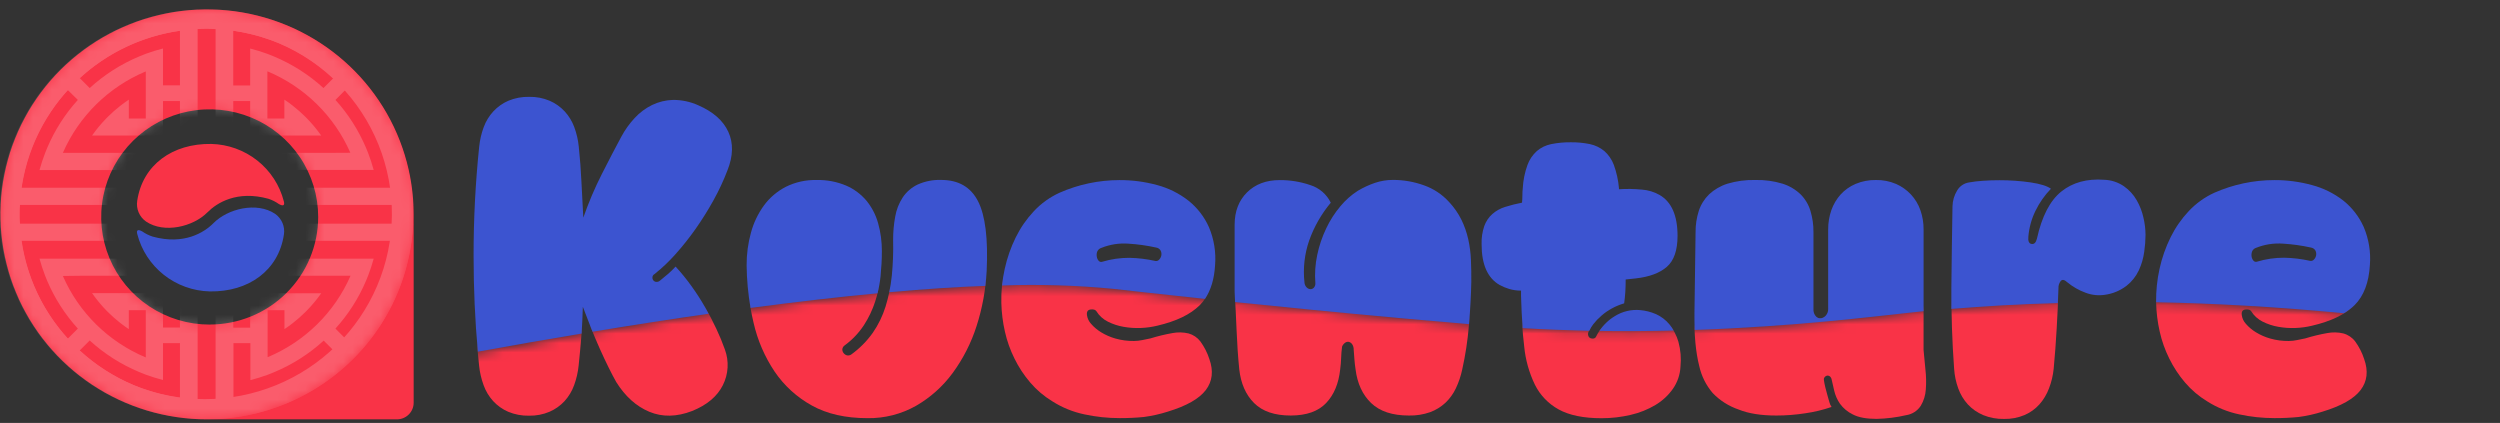 <svg width="266" height="45" viewBox="0 0 266 45" fill="none" xmlns="http://www.w3.org/2000/svg">
<rect x="0" y="0" width="266" height="45" fill="#333333" stroke="none"/>
<g clip-path="url(#clip0_19_4180)">
<g clip-path="url(#clip1_19_4180)">
<mask id="mask0_19_4180" style="mask-type:luminance" maskUnits="userSpaceOnUse" x="47" y="30" width="212" height="18">
<path d="M47.149 38.105C89.405 30.242 108.74 29.67 118.527 30.741C120.218 30.928 132.183 32.316 149.077 33.857C150.219 33.964 155.984 34.488 158.785 34.706C178.739 36.273 196.889 33.967 203.039 33.29C215.533 31.922 233.92 31.208 259 34.423V46.603L47.149 47.736V38.105Z" fill="white"/>
</mask>
<g mask="url(#mask0_19_4180)">
<path d="M62.013 32.636C61.988 33.718 61.935 34.774 61.853 35.805C61.771 36.836 61.676 37.867 61.567 38.898C61.495 39.609 61.333 40.308 61.088 40.98C60.864 41.608 60.517 42.185 60.068 42.679C59.621 43.163 59.076 43.549 58.469 43.812C57.781 44.102 57.039 44.244 56.291 44.229C55.53 44.247 54.774 44.105 54.072 43.812C53.466 43.549 52.921 43.163 52.474 42.679C52.025 42.185 51.678 41.608 51.454 40.98C51.209 40.308 51.047 39.609 50.975 38.898C50.57 35.025 50.37 31.134 50.375 27.24C50.37 23.346 50.57 19.454 50.975 15.581C51.046 14.878 51.208 14.186 51.454 13.522C51.682 12.906 52.028 12.339 52.474 11.854C52.921 11.37 53.466 10.984 54.072 10.721C54.774 10.428 55.53 10.287 56.291 10.305C57.039 10.289 57.781 10.431 58.469 10.721C59.076 10.984 59.621 11.37 60.068 11.854C60.519 12.338 60.87 12.905 61.102 13.522C61.349 14.186 61.51 14.878 61.581 15.581C61.717 16.879 61.812 18.128 61.867 19.329C61.922 20.53 61.989 21.805 62.067 23.155C62.619 21.561 63.28 20.005 64.046 18.499C64.807 17.003 65.493 15.687 66.104 14.55C66.491 13.825 66.971 13.153 67.532 12.551C68.059 11.977 68.689 11.507 69.39 11.163C70.089 10.827 70.852 10.643 71.629 10.625C72.545 10.623 73.452 10.816 74.287 11.191C75.886 11.877 76.958 12.821 77.505 14.024C78.051 15.226 78.018 16.594 77.405 18.128C76.989 19.218 76.495 20.277 75.926 21.297C75.348 22.343 74.715 23.356 74.027 24.334C73.367 25.273 72.653 26.173 71.888 27.03C71.206 27.8 70.457 28.51 69.65 29.152C69.59 29.182 69.538 29.226 69.5 29.281C69.462 29.336 69.438 29.4 69.43 29.466C69.413 29.584 69.442 29.705 69.51 29.803C69.544 29.85 69.586 29.89 69.635 29.921C69.684 29.951 69.739 29.972 69.796 29.982C69.87 29.992 69.946 29.987 70.018 29.966C70.091 29.946 70.158 29.91 70.215 29.863C70.501 29.628 70.787 29.39 71.072 29.152C71.362 28.904 71.636 28.638 71.891 28.356C72.492 29.009 73.052 29.698 73.57 30.418C74.098 31.146 74.585 31.903 75.029 32.684C75.469 33.465 75.869 34.24 76.228 35.006C76.566 35.718 76.866 36.446 77.128 37.187C77.355 37.803 77.453 38.458 77.415 39.112C77.377 39.766 77.205 40.406 76.908 40.991C76.308 42.181 75.222 43.093 73.65 43.727C71.996 44.366 70.473 44.393 69.082 43.81C67.691 43.226 66.52 42.174 65.57 40.654C65.33 40.231 65.057 39.71 64.751 39.091C64.444 38.471 64.131 37.804 63.811 37.088C63.492 36.371 63.178 35.63 62.872 34.868C62.566 34.089 62.278 33.349 62.013 32.636Z" fill="#F93347"/>
<path d="M92.312 44.492C89.965 44.492 87.986 44.043 86.376 43.144C84.788 42.268 83.432 41.031 82.418 39.536C81.359 37.954 80.601 36.193 80.18 34.341C79.707 32.338 79.459 30.289 79.441 28.231C79.434 27.059 79.589 25.892 79.9 24.762C80.179 23.722 80.647 22.741 81.279 21.867C81.888 21.037 82.681 20.359 83.598 19.884C84.613 19.377 85.739 19.126 86.875 19.153C87.959 19.126 89.035 19.328 90.033 19.748C90.868 20.11 91.607 20.66 92.192 21.354C92.767 22.059 93.189 22.875 93.431 23.75C93.703 24.718 93.837 25.719 93.831 26.724C93.831 27.597 93.782 28.489 93.691 29.404C93.594 30.312 93.402 31.208 93.12 32.078C92.832 32.966 92.429 33.814 91.92 34.599C91.37 35.434 90.673 36.166 89.862 36.757C89.794 36.805 89.737 36.867 89.695 36.939C89.654 37.011 89.629 37.091 89.622 37.173C89.621 37.319 89.67 37.46 89.762 37.573C89.852 37.689 89.978 37.773 90.122 37.811C90.201 37.827 90.283 37.827 90.362 37.81C90.442 37.793 90.516 37.759 90.581 37.712C91.465 37.074 92.237 36.295 92.865 35.409C93.458 34.551 93.916 33.609 94.225 32.616C94.554 31.549 94.775 30.452 94.884 29.342C95.007 28.09 95.054 26.832 95.024 25.574C95.018 24.731 95.092 23.889 95.244 23.059C95.368 22.332 95.64 21.637 96.043 21.017C96.435 20.428 96.981 19.955 97.622 19.649C98.411 19.292 99.274 19.122 100.14 19.153C101.979 19.153 103.285 19.909 104.058 21.419C104.83 22.93 105.137 25.402 104.977 28.834C104.878 30.83 104.517 32.804 103.903 34.706C103.331 36.494 102.472 38.178 101.36 39.694C100.319 41.112 98.991 42.3 97.462 43.181C95.894 44.066 94.116 44.519 92.312 44.492Z" fill="#F93347"/>
<path d="M111.978 42.705C111.088 42.167 110.292 41.491 109.619 40.703C108.954 39.926 108.39 39.07 107.941 38.153C107.486 37.239 107.144 36.274 106.921 35.278C106.694 34.276 106.567 33.255 106.542 32.228C106.513 31.007 106.634 29.788 106.901 28.597C107.155 27.43 107.551 26.298 108.081 25.226C108.584 24.205 109.238 23.264 110.019 22.433C110.789 21.615 111.712 20.954 112.737 20.487C114.738 19.605 116.903 19.146 119.093 19.142C120.458 19.141 121.816 19.327 123.13 19.694C124.337 20.015 125.466 20.576 126.448 21.343C127.389 22.095 128.136 23.059 128.626 24.155C129.168 25.429 129.394 26.813 129.286 28.192C129.177 30.069 128.631 31.497 127.647 32.477C126.663 33.457 125.157 34.183 123.13 34.655C122.56 34.793 121.977 34.874 121.391 34.896C120.776 34.923 120.159 34.882 119.552 34.774C118.968 34.674 118.402 34.488 117.874 34.222C117.37 33.972 116.948 33.588 116.655 33.111C116.546 32.95 116.34 32.891 116.035 32.93C115.729 32.97 115.601 33.177 115.655 33.545C115.705 33.887 115.858 34.206 116.095 34.46C116.4 34.809 116.757 35.11 117.154 35.352C117.633 35.646 118.151 35.872 118.693 36.023C119.33 36.203 119.99 36.289 120.652 36.281C120.954 36.278 121.255 36.245 121.551 36.182L122.408 36.006C123.174 35.769 123.955 35.58 124.746 35.44C125.313 35.332 125.897 35.344 126.459 35.477C126.961 35.615 127.404 35.914 127.718 36.326C128.136 36.899 128.46 37.534 128.677 38.207C129.129 39.476 129.002 40.574 128.298 41.501C127.593 42.428 126.241 43.195 124.241 43.801C123.413 44.065 122.564 44.255 121.702 44.368C120.848 44.451 119.991 44.491 119.133 44.487C117.869 44.488 116.61 44.355 115.375 44.087C114.168 43.834 113.017 43.366 111.978 42.705ZM117.294 27.835C118.22 27.558 119.182 27.418 120.149 27.421C121.084 27.439 122.015 27.551 122.927 27.755C123.005 27.769 123.084 27.761 123.158 27.733C123.231 27.705 123.296 27.658 123.344 27.597C123.461 27.47 123.537 27.313 123.564 27.143C123.591 26.974 123.563 26.801 123.484 26.648C123.434 26.561 123.365 26.488 123.282 26.432C123.199 26.377 123.104 26.341 123.004 26.328C122.039 26.117 121.059 25.983 120.072 25.926C119.084 25.852 118.092 26.008 117.174 26.379C117.081 26.407 116.995 26.456 116.922 26.521C116.85 26.586 116.792 26.666 116.754 26.756C116.686 26.926 116.665 27.112 116.694 27.294C116.713 27.462 116.782 27.62 116.894 27.747C116.943 27.802 117.008 27.84 117.08 27.856C117.152 27.872 117.227 27.864 117.294 27.835Z" fill="#F93347"/>
<path d="M142.796 36.879C142.742 37.301 142.708 37.711 142.696 38.105C142.685 38.499 142.648 38.898 142.596 39.298C142.436 40.808 141.937 42.005 141.097 42.886C140.258 43.768 139.004 44.21 137.334 44.212C135.621 44.212 134.322 43.77 133.437 42.886C132.552 42.003 132.026 40.806 131.858 39.298C131.725 37.976 131.63 36.593 131.573 35.151C131.516 33.708 131.446 32.333 131.364 31.024V23.909C131.364 22.481 131.804 21.332 132.683 20.462C133.563 19.591 134.722 19.155 136.161 19.153C137.27 19.149 138.371 19.332 139.419 19.694C139.893 19.843 140.332 20.087 140.707 20.411C141.081 20.736 141.385 21.134 141.597 21.581C140.597 22.777 139.819 24.14 139.299 25.605C138.803 27.038 138.632 28.561 138.799 30.067C138.809 30.268 138.894 30.458 139.039 30.599C139.144 30.707 139.287 30.772 139.439 30.78C139.506 30.779 139.573 30.764 139.635 30.737C139.696 30.71 139.752 30.671 139.798 30.622C139.913 30.49 139.97 30.319 139.958 30.146C139.878 29.136 139.945 28.12 140.158 27.129C140.362 26.15 140.684 25.199 141.117 24.297C141.519 23.449 142.03 22.656 142.636 21.938C143.16 21.302 143.779 20.749 144.472 20.3C145.048 19.961 145.657 19.683 146.291 19.47C146.915 19.259 147.57 19.151 148.23 19.153C149.34 19.155 150.442 19.346 151.487 19.72C152.52 20.076 153.446 20.685 154.18 21.49C154.711 22.057 155.155 22.698 155.499 23.393C155.817 24.051 156.059 24.743 156.218 25.455C156.38 26.18 156.476 26.917 156.504 27.659C156.529 28.413 156.544 29.183 156.544 29.976C156.515 31.486 156.429 33.063 156.284 34.718C156.153 36.258 155.92 37.788 155.584 39.298C155.438 39.995 155.21 40.672 154.905 41.317C154.632 41.897 154.252 42.421 153.786 42.864C153.317 43.297 152.767 43.634 152.167 43.855C151.442 44.109 150.677 44.23 149.908 44.212C148.15 44.212 146.811 43.77 145.891 42.886C144.972 42.003 144.419 40.806 144.232 39.298C144.178 38.952 144.138 38.609 144.112 38.264C144.087 37.918 144.058 37.564 144.032 37.196C144.039 36.995 143.983 36.797 143.873 36.629C143.789 36.503 143.661 36.411 143.513 36.372C143.443 36.36 143.371 36.363 143.302 36.38C143.233 36.398 143.169 36.43 143.113 36.474C142.971 36.576 142.861 36.717 142.796 36.879Z" fill="#F93347"/>
<path d="M160.564 30.741C160.21 30.637 159.869 30.496 159.545 30.322C158.265 29.583 157.626 28.142 157.626 25.999C157.601 25.334 157.698 24.67 157.911 24.039C158.089 23.553 158.383 23.116 158.768 22.767C159.163 22.425 159.626 22.169 160.127 22.014C160.717 21.828 161.318 21.677 161.926 21.561C161.951 21.294 161.966 21.037 161.966 20.785C161.965 20.527 161.978 20.27 162.006 20.014C162.05 19.174 162.219 18.345 162.505 17.553C162.712 16.984 163.055 16.474 163.505 16.066C163.943 15.701 164.468 15.453 165.029 15.344C165.72 15.204 166.423 15.139 167.128 15.148C167.812 15.139 168.496 15.205 169.166 15.344C169.725 15.463 170.246 15.715 170.685 16.077C171.144 16.482 171.494 16.992 171.705 17.564C171.992 18.358 172.173 19.185 172.244 20.026V20.145C173.057 20.091 173.872 20.103 174.682 20.181C175.343 20.23 175.985 20.423 176.561 20.748C177.84 21.486 178.48 22.94 178.48 25.11C178.48 26.641 178.099 27.738 177.338 28.401C176.576 29.064 175.477 29.474 174.04 29.63L172.961 29.747C172.961 30.222 172.947 30.673 172.921 31.095C172.895 31.517 172.852 31.916 172.801 32.284C172.35 32.416 171.914 32.596 171.502 32.82C171.101 33.036 170.726 33.297 170.383 33.596C170.069 33.865 169.782 34.164 169.526 34.488C169.313 34.745 169.138 35.031 169.006 35.338C168.952 35.47 168.952 35.619 169.006 35.751C169.027 35.806 169.059 35.855 169.1 35.896C169.142 35.938 169.191 35.969 169.246 35.989C169.355 36.03 169.473 36.038 169.586 36.012C169.646 35.997 169.702 35.967 169.747 35.925C169.793 35.883 169.827 35.83 169.846 35.771C170.288 34.887 170.975 34.146 171.824 33.633C172.618 33.14 173.551 32.918 174.483 32.998C175.074 33.048 175.653 33.194 176.196 33.432C176.75 33.682 177.239 34.056 177.623 34.525C178.064 35.069 178.39 35.695 178.583 36.366C178.82 37.231 178.894 38.131 178.802 39.023C178.761 39.861 178.484 40.672 178.003 41.362C177.513 42.061 176.879 42.648 176.144 43.087C175.327 43.575 174.436 43.931 173.506 44.141C172.491 44.381 171.452 44.501 170.408 44.498C168.49 44.498 166.967 44.186 165.84 43.563C164.749 42.964 163.868 42.048 163.316 40.938C162.695 39.654 162.308 38.271 162.174 36.853C161.984 35.256 161.864 33.478 161.814 31.52V30.928C161.39 30.928 160.969 30.865 160.564 30.741Z" fill="#F93347"/>
<path d="M194.877 43.3C193.968 43.613 193.031 43.839 192.078 43.974C191.06 44.133 190.031 44.212 189.001 44.212C187.375 44.212 186.043 44 185.003 43.578C183.947 43.221 182.994 42.616 182.225 41.813C181.52 40.986 181.03 40 180.798 38.941C180.427 37.485 180.253 35.614 180.278 33.327C180.303 31.04 180.343 28.166 180.398 24.705C180.39 23.936 180.504 23.172 180.738 22.439C180.954 21.77 181.331 21.163 181.837 20.671C182.396 20.153 183.065 19.765 183.796 19.538C184.755 19.253 185.753 19.12 186.754 19.145C187.735 19.121 188.713 19.254 189.652 19.538C190.371 19.764 191.027 20.152 191.57 20.671C192.066 21.164 192.43 21.771 192.63 22.439C192.851 23.174 192.958 23.938 192.949 24.705V33.007C192.954 33.264 193.056 33.511 193.235 33.698C193.301 33.766 193.383 33.818 193.473 33.849C193.563 33.881 193.66 33.891 193.754 33.879C193.958 33.843 194.142 33.736 194.274 33.579C194.446 33.374 194.532 33.111 194.514 32.845V24.427C194.508 23.725 194.623 23.026 194.854 22.362C195.069 21.75 195.401 21.186 195.833 20.7C196.277 20.212 196.823 19.826 197.432 19.567C198.115 19.282 198.85 19.141 199.59 19.153C200.325 19.139 201.054 19.28 201.729 19.567C202.333 19.829 202.876 20.213 203.323 20.695C203.77 21.176 204.112 21.744 204.327 22.362C204.559 23.026 204.674 23.725 204.667 24.427V37.233C204.72 37.896 204.787 38.596 204.867 39.334C204.946 40.032 204.96 40.736 204.907 41.436C204.87 42.052 204.685 42.65 204.367 43.181C204.195 43.444 203.969 43.669 203.704 43.84C203.439 44.01 203.14 44.124 202.828 44.172C201.792 44.412 200.734 44.545 199.67 44.569C198.58 44.569 197.732 44.41 197.132 44.093C196.593 43.831 196.126 43.442 195.773 42.96C195.478 42.531 195.268 42.051 195.153 41.544C195.048 41.054 194.954 40.637 194.868 40.295C194.83 40.178 194.753 40.077 194.648 40.011C194.606 39.985 194.559 39.969 194.509 39.962C194.46 39.956 194.41 39.96 194.363 39.975C194.265 40.005 194.181 40.067 194.123 40.15C194.093 40.191 194.073 40.237 194.062 40.285C194.052 40.334 194.052 40.385 194.063 40.433C194.091 40.646 194.137 40.892 194.203 41.17C194.268 41.447 194.343 41.722 194.423 42.003C194.502 42.283 194.577 42.538 194.642 42.776C194.689 42.963 194.768 43.14 194.877 43.3Z" fill="#F93347"/>
<path d="M218.22 20.063C217.554 20.753 217.001 21.542 216.581 22.402C216.16 23.26 215.902 24.188 215.822 25.138C215.77 25.614 215.882 25.88 216.162 25.934C216.441 25.988 216.635 25.801 216.733 25.368C217.265 22.99 218.132 21.319 219.331 20.354C220.53 19.389 222.053 18.973 223.899 19.105C224.651 19.132 225.379 19.372 225.997 19.796C226.554 20.188 227.018 20.695 227.356 21.283C227.69 21.865 227.933 22.493 228.076 23.147C228.216 23.746 228.29 24.359 228.296 24.974C228.291 25.578 228.244 26.181 228.156 26.778C228.065 27.456 227.873 28.117 227.585 28.738C227.283 29.389 226.831 29.959 226.266 30.404C225.591 30.918 224.791 31.247 223.947 31.358C223.267 31.459 222.572 31.383 221.929 31.14C221.208 30.879 220.539 30.495 219.95 30.007C219.665 29.741 219.431 29.701 219.271 29.888C219.097 30.114 219.012 30.395 219.031 30.679C218.98 32.109 218.911 33.534 218.831 34.964C218.751 36.395 218.645 37.819 218.511 39.244C218.439 39.958 218.27 40.659 218.012 41.329C217.779 41.952 217.434 42.528 216.992 43.028C216.554 43.514 216.016 43.901 215.413 44.161C214.725 44.45 213.982 44.591 213.235 44.575C212.468 44.592 211.706 44.451 210.997 44.161C210.383 43.901 209.831 43.515 209.378 43.028C208.928 42.534 208.582 41.956 208.358 41.329C208.114 40.658 207.966 39.956 207.919 39.244C207.707 36.338 207.612 33.45 207.633 30.579C207.654 27.709 207.694 24.821 207.753 21.915C207.764 21.314 207.937 20.728 208.253 20.215C208.386 19.99 208.568 19.797 208.786 19.649C209.003 19.503 209.252 19.405 209.512 19.366C210.003 19.287 210.499 19.236 210.997 19.213C211.568 19.17 212.139 19.153 212.755 19.153C213.872 19.15 214.988 19.228 216.093 19.388C217.135 19.547 217.849 19.774 218.22 20.063Z" fill="#F93347"/>
<path d="M234.848 42.705C233.959 42.167 233.163 41.491 232.49 40.703C231.826 39.925 231.262 39.069 230.811 38.153C230.356 37.239 230.014 36.274 229.792 35.278C229.565 34.276 229.438 33.255 229.412 32.228C229.387 31.008 229.507 29.789 229.772 28.597C230.026 27.43 230.422 26.298 230.951 25.226C231.455 24.205 232.108 23.264 232.89 22.433C233.66 21.616 234.583 20.954 235.608 20.487C237.609 19.605 239.773 19.146 241.963 19.142C243.328 19.141 244.687 19.327 246 19.694C247.207 20.015 248.336 20.576 249.318 21.343C250.26 22.094 251.008 23.058 251.496 24.155C252.038 25.429 252.264 26.813 252.156 28.192C252.051 30.069 251.505 31.497 250.517 32.477C249.529 33.457 248.024 34.183 246 34.655C245.43 34.793 244.848 34.874 244.262 34.896C243.646 34.923 243.029 34.882 242.423 34.774C241.839 34.674 241.273 34.488 240.744 34.222C240.241 33.972 239.819 33.587 239.525 33.111C239.419 32.95 239.211 32.891 238.905 32.93C238.6 32.97 238.471 33.177 238.526 33.545C238.576 33.887 238.729 34.206 238.965 34.46C239.27 34.809 239.628 35.11 240.025 35.352C240.504 35.645 241.022 35.871 241.563 36.023C242.2 36.203 242.86 36.289 243.522 36.281C243.824 36.278 244.126 36.245 244.421 36.182C244.756 36.117 245.041 36.057 245.278 36.006C246.045 35.769 246.826 35.58 247.616 35.44C248.184 35.332 248.767 35.344 249.329 35.477C249.832 35.614 250.275 35.913 250.589 36.326C251.006 36.899 251.33 37.534 251.548 38.207C252.001 39.476 251.874 40.574 251.168 41.501C250.462 42.428 249.11 43.195 247.111 43.801C246.284 44.065 245.434 44.255 244.573 44.368C243.719 44.451 242.861 44.491 242.003 44.487C240.74 44.488 239.48 44.355 238.246 44.087C237.039 43.833 235.888 43.365 234.848 42.705ZM240.164 27.835C241.09 27.558 242.053 27.418 243.02 27.421C243.955 27.438 244.886 27.55 245.798 27.755C245.876 27.769 245.956 27.762 246.03 27.734C246.104 27.706 246.169 27.659 246.217 27.597C246.335 27.471 246.412 27.313 246.437 27.143C246.464 26.974 246.436 26.801 246.357 26.648C246.308 26.561 246.238 26.488 246.155 26.432C246.072 26.377 245.977 26.341 245.878 26.328C244.911 26.117 243.93 25.983 242.942 25.926C241.954 25.853 240.962 26.008 240.045 26.379C239.951 26.407 239.865 26.456 239.792 26.521C239.72 26.586 239.663 26.666 239.625 26.756C239.559 26.927 239.539 27.112 239.565 27.294C239.585 27.461 239.654 27.619 239.765 27.747C239.813 27.802 239.878 27.84 239.95 27.856C240.022 27.872 240.097 27.864 240.164 27.835Z" fill="#F93347"/>
</g>
<path d="M62.013 32.636C62.279 33.349 62.567 34.089 62.87 34.856L63.049 35.295C67.469 34.565 71.584 33.927 75.395 33.383C75.272 33.154 75.152 32.925 75.021 32.692C74.577 31.911 74.09 31.155 73.562 30.426C73.044 29.706 72.484 29.018 71.883 28.364C71.627 28.647 71.354 28.912 71.064 29.16C70.778 29.398 70.493 29.636 70.207 29.871C70.15 29.919 70.082 29.954 70.01 29.975C69.938 29.995 69.862 30 69.787 29.99C69.73 29.98 69.676 29.96 69.627 29.929C69.578 29.898 69.535 29.859 69.502 29.812C69.434 29.713 69.405 29.593 69.422 29.475C69.43 29.408 69.454 29.345 69.492 29.29C69.53 29.235 69.582 29.19 69.642 29.16C70.449 28.519 71.198 27.809 71.88 27.039C72.645 26.181 73.359 25.281 74.019 24.342C74.706 23.365 75.34 22.351 75.918 21.306C76.486 20.286 76.981 19.227 77.397 18.136C78.011 16.601 78.045 15.233 77.496 14.032C76.948 12.831 75.877 11.886 74.284 11.197C73.449 10.822 72.543 10.629 71.626 10.63C70.85 10.649 70.087 10.833 69.388 11.168C68.687 11.512 68.056 11.983 67.529 12.556C66.968 13.159 66.488 13.831 66.102 14.556C65.489 15.689 64.802 17.005 64.043 18.505C63.278 20.01 62.617 21.566 62.064 23.161C61.984 21.813 61.918 20.537 61.864 19.334C61.811 18.131 61.716 16.882 61.579 15.587C61.509 14.882 61.349 14.188 61.102 13.522C60.875 12.906 60.529 12.339 60.083 11.854C59.635 11.37 59.091 10.984 58.484 10.721C57.796 10.431 57.053 10.289 56.306 10.305C55.545 10.287 54.789 10.428 54.087 10.721C53.48 10.984 52.936 11.37 52.488 11.854C52.043 12.339 51.696 12.906 51.469 13.522C51.222 14.186 51.061 14.878 50.989 15.581C50.585 19.454 50.385 23.346 50.39 27.24C50.39 30.712 50.541 34.105 50.844 37.417C54.721 36.712 58.4 36.07 61.882 35.491C61.942 34.559 61.99 33.61 62.013 32.636Z" fill="#3C54D0"/>
<path d="M104.982 28.826C105.142 25.391 104.836 22.919 104.063 21.411C103.29 19.902 101.984 19.146 100.146 19.145C99.279 19.114 98.417 19.284 97.627 19.64C96.986 19.946 96.44 20.419 96.049 21.008C95.645 21.628 95.373 22.323 95.249 23.051C95.097 23.88 95.023 24.723 95.029 25.566C95.059 26.823 95.012 28.081 94.889 29.333C94.827 29.939 94.735 30.523 94.618 31.089C98.467 30.746 101.856 30.523 104.842 30.418C104.905 29.891 104.954 29.367 104.982 28.826Z" fill="#3C54D0"/>
<path d="M93.691 29.404C93.782 28.489 93.831 27.597 93.831 26.724C93.837 25.72 93.703 24.719 93.431 23.75C93.189 22.875 92.767 22.059 92.192 21.354C91.607 20.66 90.868 20.11 90.033 19.748C89.035 19.329 87.959 19.126 86.875 19.153C85.739 19.127 84.613 19.378 83.598 19.884C82.681 20.359 81.888 21.037 81.279 21.867C80.647 22.741 80.179 23.722 79.9 24.762C79.589 25.892 79.434 27.059 79.441 28.231C79.457 29.751 79.596 31.266 79.858 32.763C84.888 32.092 89.371 31.582 93.371 31.206C93.52 30.613 93.627 30.011 93.691 29.404Z" fill="#3C54D0"/>
<path d="M118.527 30.741C119.384 30.834 122.833 31.234 128.206 31.803C128.837 30.883 129.2 29.684 129.285 28.203C129.395 26.822 129.169 25.435 128.626 24.158C128.136 23.062 127.389 22.098 126.447 21.346C125.466 20.578 124.337 20.016 123.13 19.694C121.815 19.334 120.457 19.154 119.093 19.162C116.903 19.166 114.738 19.625 112.737 20.507C111.712 20.974 110.788 21.635 110.019 22.453C109.237 23.284 108.584 24.225 108.08 25.246C107.551 26.318 107.155 27.45 106.901 28.617C106.771 29.197 106.676 29.784 106.616 30.375C110.59 30.232 114.57 30.354 118.527 30.741ZM116.754 26.756C116.792 26.666 116.849 26.586 116.922 26.521C116.994 26.456 117.081 26.407 117.174 26.379C118.092 26.008 119.084 25.852 120.072 25.926C121.061 25.986 122.043 26.125 123.01 26.339C123.109 26.352 123.204 26.388 123.288 26.444C123.371 26.499 123.44 26.573 123.49 26.659C123.568 26.812 123.596 26.986 123.57 27.155C123.543 27.324 123.466 27.482 123.35 27.608C123.301 27.67 123.236 27.718 123.162 27.746C123.088 27.774 123.008 27.781 122.93 27.767C122.018 27.562 121.087 27.45 120.152 27.433C119.185 27.43 118.223 27.569 117.297 27.846C117.228 27.874 117.152 27.88 117.08 27.862C117.008 27.844 116.944 27.804 116.897 27.747C116.785 27.62 116.715 27.462 116.697 27.294C116.665 27.109 116.685 26.919 116.754 26.744V26.756Z" fill="#3C54D0"/>
<path d="M156.304 34.491C156.437 32.922 156.518 31.417 156.547 29.976C156.547 29.183 156.547 28.413 156.507 27.659C156.479 26.918 156.383 26.18 156.221 25.455C156.061 24.743 155.82 24.051 155.502 23.393C155.157 22.698 154.712 22.057 154.18 21.49C153.446 20.68 152.518 20.067 151.482 19.708C150.437 19.335 149.334 19.143 148.224 19.142C147.564 19.14 146.909 19.247 146.285 19.459C145.653 19.676 145.045 19.958 144.472 20.3C143.779 20.746 143.159 21.294 142.633 21.926C142.027 22.644 141.516 23.438 141.115 24.286C140.681 25.188 140.359 26.139 140.155 27.118C139.943 28.109 139.875 29.125 139.955 30.135C139.968 30.308 139.91 30.479 139.795 30.61C139.749 30.659 139.693 30.698 139.632 30.726C139.57 30.753 139.503 30.768 139.436 30.769C139.284 30.761 139.141 30.696 139.036 30.588C138.891 30.447 138.806 30.256 138.796 30.055C138.63 28.55 138.8 27.027 139.296 25.594C139.816 24.128 140.595 22.766 141.594 21.569C141.381 21.125 141.078 20.73 140.703 20.407C140.329 20.084 139.892 19.842 139.419 19.694C138.371 19.335 137.269 19.155 136.161 19.162C134.722 19.162 133.563 19.598 132.683 20.47C131.804 21.343 131.364 22.492 131.364 23.917V31.024C131.379 31.389 131.393 31.763 131.41 32.14C136.264 32.644 142.259 33.239 149.078 33.859C149.948 33.927 153.44 34.245 156.304 34.491Z" fill="#3C54D0"/>
<path d="M178.074 35.168C177.947 34.939 177.799 34.722 177.632 34.519C177.247 34.05 176.759 33.676 176.204 33.426C175.661 33.189 175.082 33.042 174.491 32.992C173.559 32.912 172.626 33.135 171.833 33.627C171.169 34.024 170.605 34.565 170.183 35.21C172.904 35.25 175.545 35.227 178.074 35.168Z" fill="#3C54D0"/>
<path d="M169.537 34.48C169.793 34.156 170.08 33.857 170.394 33.587C170.737 33.288 171.112 33.028 171.513 32.811C171.926 32.587 172.361 32.408 172.812 32.276C172.864 31.898 172.904 31.502 172.932 31.086C172.958 30.664 172.972 30.214 172.972 29.738L174.051 29.622C175.49 29.461 176.59 29.052 177.349 28.393C178.109 27.734 178.489 26.637 178.491 25.101C178.491 22.932 177.852 21.478 176.573 20.739C175.996 20.415 175.355 20.221 174.694 20.173C173.883 20.095 173.068 20.082 172.256 20.136V20.017C172.185 19.177 172.003 18.349 171.716 17.556C171.505 16.984 171.155 16.473 170.697 16.069C170.257 15.706 169.736 15.455 169.178 15.335C168.507 15.197 167.824 15.131 167.139 15.139C166.435 15.13 165.731 15.196 165.041 15.335C164.48 15.448 163.957 15.701 163.522 16.069C163.072 16.477 162.729 16.987 162.522 17.556C162.236 18.348 162.067 19.177 162.023 20.017C161.996 20.273 161.982 20.53 161.983 20.787C161.983 21.04 161.969 21.297 161.943 21.564C161.335 21.68 160.734 21.831 160.144 22.017C159.643 22.171 159.18 22.428 158.785 22.77C158.4 23.119 158.106 23.556 157.929 24.042C157.715 24.673 157.618 25.337 157.643 26.002C157.643 28.147 158.283 29.588 159.562 30.324C159.886 30.499 160.227 30.639 160.581 30.744C160.989 30.866 161.414 30.926 161.84 30.922V31.514C161.871 32.711 161.928 33.844 162.011 34.913C164.415 35.054 166.782 35.142 169.098 35.196C169.216 34.941 169.364 34.701 169.537 34.48Z" fill="#3C54D0"/>
<path d="M204.67 33.109V24.427C204.677 23.725 204.562 23.026 204.33 22.363C204.115 21.744 203.773 21.176 203.326 20.695C202.879 20.214 202.336 19.83 201.732 19.567C201.056 19.28 200.327 19.14 199.593 19.153C198.852 19.141 198.117 19.282 197.435 19.567C196.826 19.826 196.28 20.212 195.836 20.7C195.404 21.186 195.072 21.751 194.856 22.363C194.626 23.027 194.511 23.725 194.517 24.427V32.831C194.535 33.097 194.449 33.36 194.277 33.565C194.144 33.722 193.961 33.828 193.757 33.865C193.662 33.877 193.566 33.867 193.476 33.835C193.386 33.804 193.304 33.752 193.238 33.684C193.058 33.497 192.957 33.251 192.952 32.993V24.705C192.961 23.938 192.853 23.174 192.632 22.439C192.435 21.774 192.074 21.169 191.582 20.677C191.039 20.158 190.382 19.77 189.663 19.544C188.725 19.259 187.746 19.127 186.765 19.151C185.764 19.126 184.766 19.259 183.807 19.544C183.077 19.771 182.407 20.159 181.848 20.677C181.343 21.169 180.965 21.776 180.749 22.445C180.516 23.177 180.401 23.942 180.409 24.711C180.358 28.172 180.318 31.046 180.29 33.333C180.29 33.956 180.29 34.545 180.315 35.106C190.879 34.74 199.242 33.69 203.042 33.285L204.67 33.109Z" fill="#3C54D0"/>
<path d="M219.02 30.69C219.001 30.406 219.086 30.126 219.26 29.9C219.42 29.713 219.648 29.752 219.939 30.019C220.528 30.507 221.197 30.89 221.918 31.152C222.561 31.395 223.256 31.47 223.936 31.37C224.78 31.259 225.58 30.93 226.255 30.415C226.819 29.973 227.271 29.405 227.574 28.758C227.862 28.137 228.054 27.476 228.145 26.798C228.233 26.201 228.279 25.598 228.285 24.994C228.279 24.379 228.205 23.766 228.065 23.167C227.921 22.513 227.679 21.885 227.345 21.303C227.007 20.715 226.543 20.207 225.986 19.816C225.37 19.394 224.645 19.155 223.896 19.128C222.058 18.994 220.535 19.41 219.328 20.377C218.121 21.344 217.255 23.015 216.73 25.39C216.624 25.815 216.445 25.999 216.159 25.957C215.873 25.914 215.768 25.637 215.819 25.161C215.9 24.21 216.157 23.282 216.579 22.425C216.998 21.565 217.551 20.775 218.218 20.085C217.846 19.802 217.133 19.57 216.079 19.411C214.974 19.251 213.858 19.172 212.741 19.176C212.13 19.176 211.542 19.193 210.983 19.235C210.487 19.266 209.993 19.325 209.504 19.411C209.243 19.451 208.995 19.548 208.777 19.695C208.559 19.842 208.377 20.035 208.245 20.261C207.929 20.773 207.756 21.36 207.745 21.96C207.694 24.87 207.654 27.758 207.625 30.625C207.625 31.38 207.625 32.128 207.625 32.868C211.034 32.585 214.806 32.355 218.948 32.242C218.991 31.701 218.991 31.197 219.02 30.69Z" fill="#3C54D0"/>
<path d="M250.518 32.477C251.504 31.497 252.05 30.069 252.156 28.192C252.266 26.811 252.04 25.423 251.497 24.147C251.008 23.05 250.261 22.085 249.318 21.334C248.336 20.571 247.207 20.013 246.001 19.694C244.686 19.334 243.328 19.154 241.964 19.162C239.774 19.166 237.609 19.625 235.608 20.507C234.583 20.974 233.66 21.636 232.89 22.453C232.108 23.284 231.455 24.225 230.951 25.246C230.422 26.318 230.026 27.45 229.772 28.617C229.515 29.779 229.394 30.967 229.412 32.157C235.448 32.273 242.103 32.63 249.398 33.33C249.802 33.088 250.177 32.802 250.518 32.477ZM246.44 27.144C246.415 27.313 246.338 27.471 246.221 27.597C246.172 27.659 246.107 27.706 246.033 27.734C245.959 27.762 245.879 27.77 245.801 27.756C244.889 27.55 243.958 27.439 243.023 27.421C242.056 27.419 241.094 27.558 240.168 27.835C240.099 27.863 240.023 27.869 239.951 27.851C239.879 27.833 239.815 27.793 239.768 27.736C239.658 27.608 239.588 27.45 239.568 27.282C239.542 27.101 239.563 26.916 239.628 26.744C239.666 26.655 239.723 26.575 239.796 26.51C239.868 26.445 239.954 26.396 240.048 26.368C240.966 26.001 241.956 25.85 242.943 25.926C243.932 25.986 244.914 26.125 245.881 26.339C245.98 26.352 246.075 26.388 246.158 26.444C246.242 26.499 246.311 26.573 246.36 26.659C246.437 26.809 246.465 26.978 246.44 27.144Z" fill="#3C54D0"/>
<path d="M14.606 24.909C14.501 24.515 14.637 24.342 15.137 24.626C15.477 24.863 15.85 25.048 16.245 25.175C19.571 26.093 21.724 24.744 22.723 23.733C24.242 22.195 27.334 21.45 29.267 22.75C29.617 22.995 29.89 23.332 30.056 23.723C30.223 24.114 30.274 24.544 30.207 24.963C29.636 28.789 26.446 31.072 22.323 31.007C20.543 30.964 18.826 30.345 17.432 29.244C16.039 28.143 15.047 26.621 14.606 24.909Z" fill="#3C54D0"/>
<path d="M30.201 21.425C30.307 21.819 30.17 21.991 29.67 21.708C29.329 21.466 28.953 21.277 28.554 21.147C25.228 20.23 23.075 21.578 22.076 22.589C20.559 24.127 17.473 24.872 15.54 23.572C15.19 23.328 14.917 22.991 14.751 22.599C14.585 22.208 14.533 21.779 14.601 21.36C15.172 17.533 18.364 15.25 22.484 15.315C24.266 15.359 25.985 15.979 27.378 17.082C28.772 18.186 29.763 19.711 30.201 21.425Z" fill="#F93347"/>
<path d="M44.014 22.81C44.014 18.496 42.725 14.28 40.309 10.693C37.893 7.106 34.46 4.311 30.443 2.66C26.425 1.009 22.005 0.578 17.741 1.419C13.476 2.261 9.559 4.338 6.484 7.388C3.409 10.438 1.316 14.324 0.467 18.555C-0.381 22.786 0.054 27.171 1.718 31.156C3.382 35.142 6.2 38.548 9.816 40.944C13.431 43.341 17.681 44.62 22.029 44.62H22.623H22.706H42.23C42.703 44.62 43.157 44.433 43.491 44.101C43.826 43.769 44.014 43.319 44.014 42.85V23.476C44.015 23.449 44.015 23.423 44.014 23.396C44.011 23.198 44.014 23.003 44.014 22.81ZM22.315 34.536C20.032 34.537 17.799 33.865 15.9 32.607C14.001 31.349 12.521 29.56 11.648 27.467C10.774 25.374 10.545 23.071 10.991 20.849C11.437 18.627 12.537 16.587 14.152 14.985C15.767 13.384 17.825 12.293 20.064 11.852C22.304 11.411 24.626 11.639 26.735 12.507C28.844 13.375 30.646 14.844 31.914 16.728C33.181 18.613 33.857 20.828 33.855 23.093C33.852 26.128 32.634 29.037 30.469 31.182C28.305 33.326 25.371 34.531 22.312 34.531L22.315 34.536Z" fill="#F93347"/>
<mask id="mask1_19_4180" style="mask-type:luminance" maskUnits="userSpaceOnUse" x="0" y="1" width="45" height="44">
<path d="M22.044 1C17.695 1 13.445 2.279 9.83 4.676C6.214 7.072 3.397 10.478 1.733 14.464C0.069 18.449 -0.367 22.834 0.482 27.065C1.33 31.296 3.424 35.182 6.498 38.232C9.573 41.282 13.49 43.359 17.755 44.201C22.019 45.042 26.44 44.61 30.457 42.96C34.474 41.309 37.907 38.514 40.323 34.927C42.739 31.34 44.028 27.123 44.028 22.81C44.028 17.026 41.712 11.478 37.589 7.388C33.466 3.298 27.874 1 22.044 1ZM22.329 34.531C20.045 34.532 17.812 33.862 15.912 32.604C14.012 31.346 12.532 29.557 11.657 27.464C10.783 25.371 10.553 23.067 10.999 20.845C11.445 18.623 12.545 16.581 14.16 14.979C15.776 13.378 17.834 12.287 20.074 11.846C22.315 11.405 24.636 11.634 26.746 12.502C28.855 13.371 30.658 14.841 31.925 16.726C33.192 18.611 33.867 20.827 33.864 23.093C33.86 26.128 32.642 29.037 30.478 31.182C28.314 33.326 25.38 34.531 22.321 34.531H22.329Z" fill="white"/>
</mask>
<g mask="url(#mask1_19_4180)">
<g opacity="0.2">
<path d="M43.803 19.977C43.301 16.205 41.815 12.628 39.49 9.602C37.166 6.575 34.085 4.203 30.552 2.722C29.862 2.433 29.158 2.178 28.442 1.96C27.84 1.776 27.226 1.617 26.609 1.487C25.992 1.357 25.413 1.26 24.819 1.184C24.225 1.108 23.569 1.054 22.938 1.025V21.807H43.971C43.937 21.195 43.881 20.585 43.803 19.977ZM24.819 6.546V3.266C25.424 3.351 26.024 3.461 26.618 3.603C27.237 3.747 27.849 3.923 28.451 4.13C28.889 4.277 29.321 4.44 29.747 4.62C31.861 5.508 33.803 6.754 35.486 8.302L34.418 9.367C32.873 7.957 31.094 6.822 29.159 6.013C28.925 5.914 28.688 5.821 28.451 5.73C27.85 5.509 27.238 5.32 26.618 5.164V9.092H24.819V6.543V6.546ZM35.275 16.264H24.819V10.752H26.618V14.417H34.172C33.722 13.777 33.22 13.174 32.673 12.613C32.611 12.548 32.548 12.483 32.482 12.42C32.062 12.002 31.617 11.609 31.149 11.245C30.863 11.018 30.578 10.806 30.258 10.602V12.613H28.451V7.597H28.479C32.422 9.256 35.572 12.355 37.276 16.253L35.275 16.264ZM40.165 19.977H24.819V18.082H39.76C39.593 17.466 39.394 16.859 39.163 16.264C39.092 16.08 39.018 15.896 38.938 15.714C38.149 13.852 37.052 12.133 35.691 10.63L36.756 9.562C39.411 12.468 41.129 16.095 41.687 19.977H40.165Z" fill="white"/>
<path d="M21.987 44.62C17.638 44.62 13.387 43.341 9.772 40.945C6.156 38.548 3.338 35.142 1.674 31.156C0.01 27.171 -0.425 22.785 0.423 18.554C1.271 14.323 3.365 10.437 6.44 7.387C8.734 5.111 11.507 3.368 14.56 2.28C17.613 1.193 20.871 0.79 24.1 1.099C27.328 1.409 30.448 2.423 33.235 4.069C36.022 5.716 38.407 7.954 40.22 10.623C42.032 13.292 43.227 16.326 43.718 19.506C44.209 22.687 43.984 25.937 43.06 29.021C42.136 32.106 40.535 34.95 38.373 37.348C36.21 39.747 33.539 41.641 30.552 42.895C27.843 44.037 24.93 44.624 21.987 44.62ZM21.987 3.07C17.397 3.072 12.949 4.648 9.397 7.531C5.844 10.414 3.406 14.427 2.494 18.889C1.582 23.352 2.254 27.989 4.395 32.017C6.535 36.044 10.014 39.214 14.241 40.989C19.09 42.965 24.531 42.962 29.378 40.982C34.227 39.001 38.09 35.202 40.13 30.41C42.171 25.619 42.222 20.222 40.273 15.393C38.325 10.564 34.533 6.694 29.724 4.623C27.276 3.595 24.645 3.067 21.987 3.07Z" fill="white"/>
<path d="M0.002 21.807H21.027V1.025C20.393 1.054 19.768 1.105 19.146 1.184C18.523 1.263 17.941 1.362 17.344 1.487C16.747 1.612 16.116 1.77 15.511 1.96C14.796 2.178 14.093 2.432 13.404 2.722C9.87 4.201 6.788 6.572 4.465 9.599C2.142 12.626 0.658 16.204 0.162 19.977C0.082 20.586 0.031 21.195 0.002 21.807ZM19.146 8.364V9.081H17.344V5.158C16.723 5.315 16.112 5.504 15.511 5.724C15.274 5.812 15.037 5.906 14.803 6.008C12.868 6.819 11.089 7.955 9.544 9.367L8.479 8.302C10.161 6.754 12.102 5.508 14.215 4.62C14.643 4.44 15.075 4.277 15.511 4.13C16.113 3.924 16.724 3.748 17.344 3.603C17.938 3.461 18.54 3.351 19.146 3.266V8.364ZM6.689 16.264C8.393 12.366 11.542 9.267 15.485 7.608H15.511V12.613H13.707V10.602C13.404 10.806 13.107 11.018 12.816 11.245C12.347 11.609 11.902 12.002 11.482 12.42L11.291 12.613C10.746 13.176 10.246 13.78 9.795 14.42H17.344V10.752H19.146V16.264H6.689ZM2.269 19.977C2.835 16.099 4.553 12.477 7.205 9.574L8.282 10.63C6.917 12.137 5.816 13.861 5.024 15.729C4.947 15.91 4.873 16.094 4.801 16.278C4.571 16.874 4.371 17.481 4.202 18.097H19.146V19.977H2.269Z" fill="white"/>
<path d="M43.971 23.796H22.938V44.577C23.569 44.551 24.197 44.498 24.819 44.419C25.424 44.342 26.024 44.243 26.618 44.116C27.212 43.988 27.848 43.833 28.451 43.643C29.167 43.426 29.871 43.172 30.561 42.881C34.094 41.4 37.175 39.027 39.498 35.999C41.821 32.971 43.305 29.393 43.803 25.62C43.88 25.016 43.934 24.41 43.971 23.796ZM24.842 37.227V36.511H26.641V40.445C27.261 40.288 27.873 40.099 28.474 39.878C28.711 39.791 28.948 39.697 29.182 39.595C31.116 38.786 32.896 37.652 34.441 36.242L35.509 37.306C33.825 38.855 31.884 40.101 29.77 40.989C29.342 41.166 28.91 41.33 28.474 41.479C27.872 41.685 27.26 41.861 26.641 42.005C26.047 42.147 25.447 42.258 24.842 42.343V37.244V37.227ZM37.299 29.339C35.597 33.238 32.447 36.338 28.502 37.995H28.474V33.007H30.267V35.018C30.572 34.814 30.869 34.602 31.157 34.375C31.626 34.011 32.071 33.618 32.491 33.199C32.556 33.137 32.619 33.072 32.682 33.007C33.229 32.445 33.73 31.84 34.181 31.2H26.618V34.865H24.819V29.339H37.276H37.299ZM41.687 25.62C41.126 29.501 39.407 33.126 36.751 36.029L35.691 34.961C37.051 33.462 38.148 31.749 38.938 29.891C39.018 29.71 39.092 29.526 39.163 29.342C39.394 28.746 39.593 28.139 39.76 27.523H24.819V25.62H41.687Z" fill="white"/>
<path d="M0.162 25.62C0.662 29.392 2.146 32.969 4.469 35.997C6.792 39.025 9.872 41.398 13.404 42.881C14.092 43.172 14.795 43.426 15.511 43.643C16.116 43.831 16.727 43.989 17.344 44.116C17.941 44.243 18.54 44.342 19.146 44.419C19.751 44.495 20.393 44.552 21.027 44.577V23.796H0.002C0.031 24.41 0.082 25.016 0.162 25.62ZM19.146 39.057V42.328C18.54 42.243 17.938 42.133 17.344 41.991C16.724 41.846 16.113 41.671 15.511 41.465C15.073 41.317 14.641 41.154 14.215 40.974C12.102 40.086 10.161 38.84 8.479 37.292L9.544 36.227C11.089 37.637 12.869 38.772 14.803 39.581C15.037 39.68 15.274 39.774 15.511 39.864C16.112 40.085 16.723 40.274 17.344 40.431V36.511H19.146V39.06V39.057ZM8.687 29.339H19.146V34.851H17.344V31.186H9.792C10.242 31.831 10.742 32.439 11.288 33.007L11.48 33.199C11.899 33.618 12.345 34.011 12.813 34.375C13.098 34.602 13.401 34.814 13.704 35.018V33.007H15.511V38.02H15.485C11.541 36.363 8.391 33.264 6.689 29.364L8.687 29.339ZM3.799 25.62H19.146V27.52H4.202C4.371 28.136 4.571 28.743 4.801 29.339C4.873 29.523 4.947 29.707 5.024 29.888C5.818 31.747 6.919 33.462 8.282 34.961L7.214 36.029C4.558 33.125 2.836 29.5 2.269 25.62H3.799Z" fill="white"/>
</g>
</g>
</g>
</g>
<defs>
<clipPath id="clip0_19_4180">
<rect width="266" height="45" fill="white"/>
</clipPath>
<clipPath id="clip1_19_4180">
<rect width="266" height="46" fill="white" transform="translate(0 -1)"/>
</clipPath>
</defs>
</svg>
